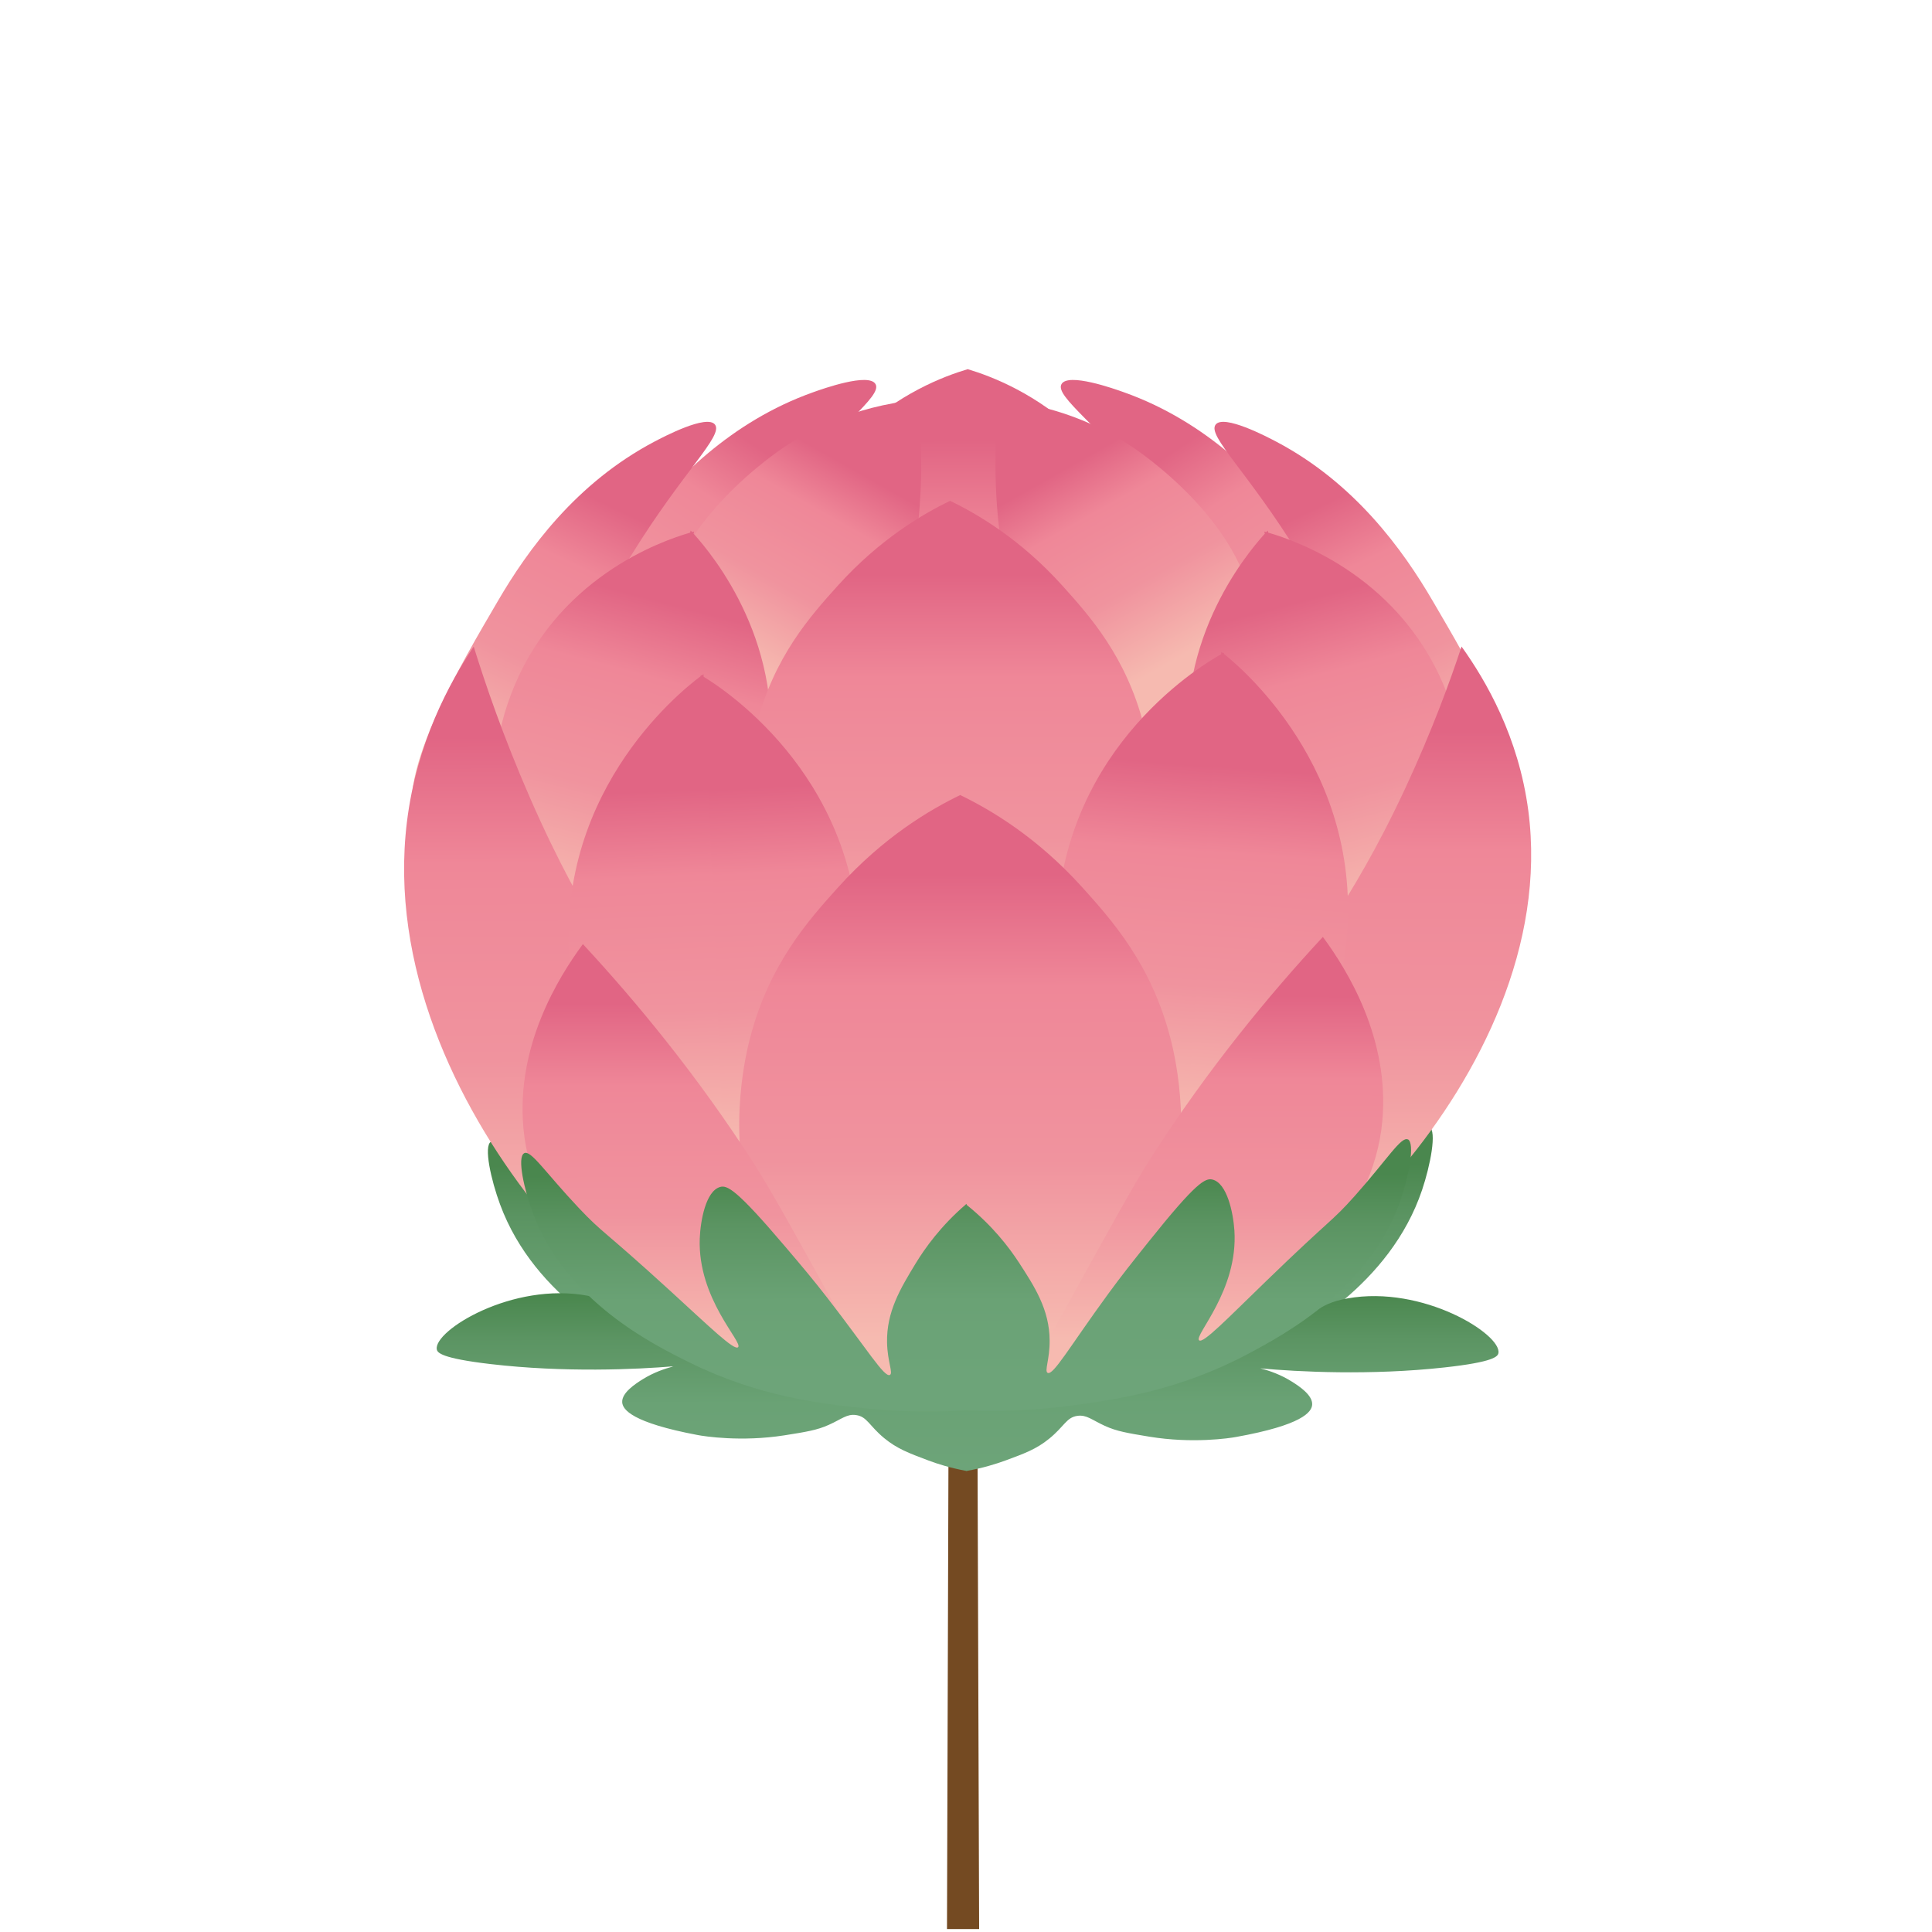 <svg width="200" height="200" viewBox="0 0 200 200" fill="none" xmlns="http://www.w3.org/2000/svg">
<path fill-rule="evenodd" clip-rule="evenodd" d="M98.032 199.698H101.36C101.338 193.292 101.317 186.887 101.295 180.482C101.263 170.655 101.23 160.829 101.195 151H98.184L98.032 199.698Z" fill="#744A22"/>
<path d="M147.953 116.648C147.209 116.269 145.707 118.806 142.127 122.831C139.495 125.792 139.626 125.179 132.312 132.26C127.981 136.46 125.436 139.092 124.998 138.713C124.393 138.195 129.315 133.266 128.878 126.623C128.746 124.676 128.068 121.438 126.471 121.037C125.684 120.841 124.677 121.336 119.471 127.848C117.531 130.276 116.554 131.487 115.016 133.601C110.794 139.377 108.978 142.6 108.358 142.286C107.979 142.096 108.584 140.828 108.577 138.735C108.562 135.322 106.914 132.792 105.193 130.152C104.121 128.504 102.306 126.113 99.462 123.823V123.706C99.462 123.706 99.418 123.743 99.396 123.765C99.396 123.765 99.382 123.757 99.374 123.75V123.786C96.603 126.171 94.868 128.614 93.847 130.298C92.206 132.996 90.639 135.578 90.726 138.99C90.777 141.076 91.419 142.33 91.047 142.534C90.442 142.869 88.539 139.705 84.163 134.068C82.567 132.012 81.56 130.823 79.555 128.461C74.174 122.124 73.16 121.657 72.38 121.883C70.797 122.335 70.214 125.595 70.141 127.542C69.893 134.192 74.939 138.961 74.356 139.501C73.933 139.894 71.315 137.342 66.874 133.281C59.385 126.433 59.531 127.046 56.819 124.173C53.129 120.265 51.561 117.771 50.832 118.179C50.03 118.624 50.854 122.219 51.765 124.676C55.36 134.433 64.993 139.194 68.996 141.178C76.616 144.948 83.442 145.721 88.276 146.216C92.906 146.698 96.815 146.61 99.63 146.428V146.457C102.473 146.559 106.491 146.53 111.246 145.888C116.073 145.232 122.891 144.24 130.423 140.222C134.383 138.115 143.899 133.04 147.217 123.174C148.055 120.687 148.777 117.063 147.96 116.648H147.953Z" fill="url(#paint0_linear_701_191)"/>
<path d="M100.039 95.02C110.7 95.086 117.437 83.805 119.734 77.242C122.622 68.988 120.762 61.608 120.216 59.465C118.218 51.655 113.733 46.886 111.815 45.041C107.36 40.761 102.7 38.974 100.177 38.216C97.662 38.967 92.98 40.746 88.51 45.041C86.614 46.857 82.152 51.64 80.11 59.465C79.541 61.652 77.718 69.002 80.591 77.242C80.868 78.044 87.03 94.94 100.039 95.02Z" fill="url(#paint1_linear_701_191)"/>
<path d="M120.164 51.794C113.762 44.043 109.183 41.046 109.883 39.77C110.554 38.544 115.359 40.251 116.351 40.608C124.904 43.649 130.759 49.738 134.588 54.638C138.678 59.873 148.734 72.262 145.547 77.082C143.754 79.795 137.884 79.933 134.566 77.359C131.022 74.603 132.808 70.636 129.33 63.403C127.857 60.347 125.057 57.73 120.164 51.809V51.794Z" fill="url(#paint2_linear_701_191)"/>
<path d="M80.357 51.794C86.759 44.043 91.338 41.046 90.638 39.77C89.968 38.544 85.162 40.251 84.17 40.608C75.617 43.649 69.762 49.738 65.933 54.638C61.843 59.873 51.787 72.262 54.974 77.082C56.767 79.795 62.637 79.933 65.955 77.359C69.499 74.603 67.713 70.636 71.191 63.403C72.664 60.347 75.464 57.73 80.357 51.809V51.794Z" fill="url(#paint3_linear_701_191)"/>
<path d="M134.441 57.372C129.118 48.767 124.976 45.129 125.837 43.962C126.661 42.846 131.204 45.238 132.13 45.727C140.202 49.985 145.204 56.861 148.354 62.279C151.716 68.055 160.058 81.792 156.259 86.102C154.122 88.523 148.296 87.816 145.35 84.775C142.207 81.53 144.497 77.855 141.996 70.191C140.938 66.953 138.51 63.949 134.441 57.372Z" fill="url(#paint4_linear_701_191)"/>
<path d="M65.416 57.372C70.74 48.767 74.881 45.129 74.021 43.962C73.197 42.846 68.654 45.238 67.728 45.727C59.656 49.985 54.654 56.861 51.503 62.279C48.142 68.055 39.8 81.792 43.599 86.102C45.736 88.523 51.562 87.816 54.508 84.775C57.651 81.53 55.361 77.855 57.862 70.191C58.919 66.953 61.347 63.949 65.416 57.372Z" fill="url(#paint5_linear_701_191)"/>
<path d="M103.342 41.461L103.305 41.395C103.305 41.395 103.364 41.395 103.386 41.395C103.4 41.373 103.415 41.351 103.429 41.337L103.459 41.395C110.276 42.081 114.929 44.706 117.386 46.383C118.859 47.389 131.401 56.19 129.637 66.851C129.068 70.285 127.194 72.823 125.735 74.384C124.714 75.171 120.821 78.015 116.27 76.98C112.457 76.112 110.313 73.005 108.833 70.796C102.117 60.777 102.861 46.696 103.342 41.475V41.461Z" fill="url(#paint6_linear_701_191)"/>
<path d="M95.072 41.461L95.109 41.395C95.109 41.395 95.05 41.395 95.029 41.395C95.014 41.373 94.999 41.351 94.985 41.337L94.956 41.395C88.138 42.081 83.486 44.706 81.028 46.383C79.555 47.389 67.013 56.19 68.778 66.851C69.346 70.285 71.22 72.823 72.679 74.384C73.7 75.171 77.594 78.015 82.144 76.98C85.957 76.112 88.101 73.005 89.582 70.796C96.297 60.777 95.554 46.696 95.072 41.475V41.461Z" fill="url(#paint7_linear_701_191)"/>
<path d="M59.619 103.026C70.922 99.139 78.87 88.996 79.73 77.49C80.671 64.941 72.774 56.285 71.498 54.921L59.094 102.662H59.116L71.855 55.023C70.091 55.498 59.087 58.626 53.749 69.884C48.856 80.21 50.701 93.219 58.482 102.683" fill="url(#paint8_linear_701_191)"/>
<path d="M143.111 103.026C131.809 99.139 123.861 88.996 123 77.49C122.06 64.941 129.957 56.285 131.233 54.921L143.636 102.662H143.614L130.875 55.023C132.64 55.498 143.644 58.626 148.981 69.884C153.874 80.21 152.029 93.219 144.249 102.683" fill="url(#paint9_linear_701_191)"/>
<path d="M151.3 66.931C153.816 70.446 157.207 76.265 158.213 83.943C161.852 111.769 130.664 137.736 125.523 134.287C122.235 132.085 127.164 116.217 131.189 107.285C135.469 97.783 139.502 94.4 145.459 81.632C148.289 75.565 150.163 70.366 151.3 66.924V66.931Z" fill="url(#paint10_linear_701_191)"/>
<path d="M49.038 66.931C46.523 70.679 43.132 76.892 42.126 85.081C38.487 114.766 69.675 142.468 74.816 138.793C78.104 136.445 73.175 119.513 69.15 109.99C64.869 99.854 60.837 96.245 54.879 82.623C52.05 76.155 50.176 70.606 49.038 66.931Z" fill="url(#paint11_linear_701_191)"/>
<path d="M98.23 110.639C99.17 110.442 113.171 107.183 117.925 92.861C120.63 84.709 118.946 77.184 118.406 75.084C116.583 67.974 112.792 63.759 110.006 60.66C105.646 55.811 101.168 53.201 98.324 51.83H98.383C95.539 53.201 91.062 55.811 86.701 60.66C83.916 63.752 80.124 67.974 78.301 75.084C77.761 77.184 76.077 84.709 78.782 92.861C83.536 107.183 97.537 110.435 98.478 110.639" fill="url(#paint12_linear_701_191)"/>
<path d="M72.534 69.877C73.416 70.373 87.766 78.803 88.875 96.434C89.611 108.058 84.317 119.258 75.057 125.741L72.534 69.87V69.877Z" fill="url(#paint13_linear_701_191)"/>
<path d="M72.818 69.797C71.979 70.381 58.431 80.166 58.868 97.827C59.153 109.473 65.402 120.111 75.195 125.668L72.825 69.79L72.818 69.797Z" fill="url(#paint14_linear_701_191)"/>
<path d="M126.705 67.565C125.808 68.032 111.203 75.958 109.54 93.546C108.439 105.133 113.376 116.516 122.432 123.319L126.705 67.565Z" fill="url(#paint15_linear_701_191)"/>
<path d="M126.428 67.478C127.245 68.091 140.48 78.336 139.495 95.982C138.846 107.605 132.269 118.026 122.308 123.239L126.428 67.478Z" fill="url(#paint16_linear_701_191)"/>
<path d="M99.265 146.143C100.286 145.925 115.49 142.388 120.653 126.842C123.591 117.989 121.761 109.822 121.178 107.54C119.201 99.818 115.081 95.239 112.055 91.877C107.316 86.612 102.459 83.776 99.367 82.288H99.433C96.341 83.776 91.485 86.612 86.745 91.877C83.719 95.239 79.599 99.818 77.623 107.54C77.04 109.822 75.209 117.989 78.148 126.842C83.311 142.388 98.514 145.925 99.535 146.143" fill="url(#paint17_linear_701_191)"/>
<path d="M60.341 97.733C57.774 101.211 53.406 108.299 54.186 116.801C56.06 137.269 88.524 147.755 90.894 144.386C91.156 144.014 91.025 143.526 87.146 136.489C82.304 127.717 79.883 123.327 78.126 120.578C72.212 111.347 65.817 103.639 60.341 97.733Z" fill="url(#paint18_linear_701_191)"/>
<path d="M136.943 96.989C139.509 100.467 143.877 107.555 143.097 116.057C141.223 136.526 108.759 147.011 106.389 143.642C106.127 143.27 106.258 142.782 110.137 135.745C114.979 126.973 117.4 122.583 119.158 119.834C125.071 110.603 131.466 102.895 136.943 96.989Z" fill="url(#paint19_linear_701_191)"/>
<path d="M139.495 134.411C136.112 135.016 136.199 136.248 130.264 139.18C122.257 143.14 115.286 144.277 111.975 144.788C109.008 145.247 104.975 145.655 100.141 145.51C95.27 145.626 91.201 145.189 88.218 144.7C84.922 144.168 77.981 142.986 70.01 138.968C64.104 135.993 64.199 134.761 60.83 134.134C53.049 132.675 44.861 137.758 45.218 139.69C45.283 140.033 45.677 140.609 50.767 141.207C58.416 142.104 65.905 141.761 69.799 141.433C68.807 141.674 67.648 142.089 66.539 142.775C65.745 143.271 64.359 144.182 64.41 145.16C64.454 145.918 65.416 147.274 72.242 148.558C72.898 148.682 76.726 149.287 81.189 148.587C83.442 148.23 84.565 148.055 85.797 147.5C87.146 146.895 87.679 146.348 88.619 146.487C89.764 146.647 89.961 147.581 91.536 148.879C92.856 149.965 94.059 150.417 96.035 151.161C97.049 151.548 98.391 151.963 99.995 152.262V152.284C99.995 152.284 100.039 152.277 100.06 152.27C100.075 152.27 100.09 152.27 100.111 152.277V152.262C101.723 151.978 103.065 151.562 104.086 151.19C106.062 150.461 107.279 150.016 108.607 148.937C110.196 147.646 110.393 146.72 111.545 146.567C112.493 146.443 113.018 146.983 114.367 147.602C115.607 148.171 116.73 148.354 118.983 148.725C123.46 149.462 127.303 148.879 127.959 148.755C134.814 147.522 135.784 146.173 135.835 145.415C135.9 144.438 134.515 143.511 133.72 143.016C132.604 142.316 131.452 141.9 130.46 141.652C134.362 142.009 141.865 142.403 149.536 141.557C154.64 140.996 155.049 140.42 155.114 140.077C155.479 138.144 147.305 133.011 139.495 134.411Z" fill="url(#paint20_linear_701_191)"/>
<path d="M145.751 117.96C145.051 117.603 143.637 119.995 140.261 123.786C137.781 126.572 137.905 125.996 131.022 132.668C126.938 136.62 124.546 139.107 124.131 138.749C123.562 138.261 128.2 133.616 127.784 127.367C127.66 125.537 127.026 122.481 125.516 122.109C124.772 121.927 123.825 122.386 118.924 128.519C117.094 130.809 116.183 131.946 114.724 133.937C110.75 139.377 109.037 142.41 108.453 142.118C108.096 141.936 108.672 140.74 108.657 138.771C108.643 135.556 107.09 133.178 105.471 130.685C104.457 129.131 102.751 126.886 100.067 124.727V124.618C100.067 124.618 100.024 124.654 100.002 124.669C100.002 124.669 99.987 124.662 99.98 124.654V124.683C97.369 126.929 95.736 129.234 94.773 130.816C93.228 133.361 91.755 135.789 91.828 138.997C91.871 140.966 92.477 142.14 92.126 142.33C91.558 142.643 89.764 139.661 85.644 134.352C84.135 132.413 83.194 131.297 81.305 129.073C76.237 123.101 75.282 122.671 74.546 122.875C73.058 123.298 72.511 126.375 72.438 128.205C72.205 134.469 76.959 138.961 76.405 139.464C76.004 139.836 73.539 137.43 69.361 133.609C62.303 127.163 62.448 127.731 59.896 125.026C56.425 121.344 54.945 118.996 54.26 119.382C53.501 119.798 54.281 123.189 55.135 125.5C58.525 134.688 67.597 139.172 71.366 141.039C78.549 144.59 84.973 145.312 89.523 145.786C93.884 146.238 97.566 146.158 100.221 145.983V146.012C102.897 146.114 106.681 146.085 111.158 145.473C115.709 144.853 122.126 143.919 129.221 140.142C132.947 138.152 141.909 133.375 145.037 124.085C145.824 121.745 146.51 118.332 145.737 117.938L145.751 117.96Z" fill="url(#paint21_linear_701_191)"/>
<defs>
<linearGradient id="paint0_linear_701_191" x1="99.411" y1="120.337" x2="99.455" y2="142.993" gradientUnits="userSpaceOnUse">
<stop offset="0.01" stop-color="#4A874E"/>
<stop offset="0.25" stop-color="#5B9462"/>
<stop offset="0.62" stop-color="#6AA275"/>
<stop offset="1" stop-color="#6DA479"/>
</linearGradient>
<linearGradient id="paint1_linear_701_191" x1="100.119" y1="45.129" x2="100.207" y2="88.217" gradientUnits="userSpaceOnUse">
<stop offset="0.01" stop-color="#E16584"/>
<stop offset="0.25" stop-color="#EF8798"/>
<stop offset="0.62" stop-color="#F0939E"/>
<stop offset="1" stop-color="#F6BAB0"/>
</linearGradient>
<linearGradient id="paint2_linear_701_191" x1="121.719" y1="46.156" x2="137.954" y2="70.92" gradientUnits="userSpaceOnUse">
<stop offset="0.01" stop-color="#E16584"/>
<stop offset="0.25" stop-color="#EF8798"/>
<stop offset="0.62" stop-color="#F0939E"/>
<stop offset="1" stop-color="#F6BAB0"/>
</linearGradient>
<linearGradient id="paint3_linear_701_191" x1="78.808" y1="46.16" x2="62.573" y2="70.923" gradientUnits="userSpaceOnUse">
<stop offset="0.01" stop-color="#E16584"/>
<stop offset="0.25" stop-color="#EF8798"/>
<stop offset="0.62" stop-color="#F0939E"/>
<stop offset="1" stop-color="#F6BAB0"/>
</linearGradient>
<linearGradient id="paint4_linear_701_191" x1="136.738" y1="51.99" x2="149.484" y2="78.941" gradientUnits="userSpaceOnUse">
<stop offset="0.01" stop-color="#E16584"/>
<stop offset="0.25" stop-color="#EF8798"/>
<stop offset="0.62" stop-color="#F0939E"/>
<stop offset="1" stop-color="#F6BAB0"/>
</linearGradient>
<linearGradient id="paint5_linear_701_191" x1="63.119" y1="51.99" x2="50.38" y2="78.941" gradientUnits="userSpaceOnUse">
<stop offset="0.01" stop-color="#E16584"/>
<stop offset="0.25" stop-color="#EF8798"/>
<stop offset="0.62" stop-color="#F0939E"/>
<stop offset="1" stop-color="#F6BAB0"/>
</linearGradient>
<linearGradient id="paint6_linear_701_191" x1="109.563" y1="48.629" x2="120.902" y2="68.773" gradientUnits="userSpaceOnUse">
<stop offset="0.01" stop-color="#E16584"/>
<stop offset="0.25" stop-color="#EF8798"/>
<stop offset="0.62" stop-color="#F0939E"/>
<stop offset="1" stop-color="#F6BAB0"/>
</linearGradient>
<linearGradient id="paint7_linear_701_191" x1="88.852" y1="48.569" x2="77.506" y2="68.706" gradientUnits="userSpaceOnUse">
<stop offset="0.01" stop-color="#E16584"/>
<stop offset="0.25" stop-color="#EF8798"/>
<stop offset="0.62" stop-color="#F0939E"/>
<stop offset="1" stop-color="#F6BAB0"/>
</linearGradient>
<linearGradient id="paint8_linear_701_191" x1="69.693" y1="62.233" x2="61.272" y2="94.189" gradientUnits="userSpaceOnUse">
<stop offset="0.01" stop-color="#E16584"/>
<stop offset="0.25" stop-color="#EF8798"/>
<stop offset="0.62" stop-color="#F0939E"/>
<stop offset="1" stop-color="#F6BAB0"/>
</linearGradient>
<linearGradient id="paint9_linear_701_191" x1="133.029" y1="62.302" x2="141.46" y2="94.26" gradientUnits="userSpaceOnUse">
<stop offset="0.01" stop-color="#E16584"/>
<stop offset="0.25" stop-color="#EF8798"/>
<stop offset="0.62" stop-color="#F0939E"/>
<stop offset="1" stop-color="#F6BAB0"/>
</linearGradient>
<linearGradient id="paint10_linear_701_191" x1="141.551" y1="75.149" x2="141.449" y2="126.521" gradientUnits="userSpaceOnUse">
<stop offset="0.01" stop-color="#E16584"/>
<stop offset="0.25" stop-color="#EF8798"/>
<stop offset="0.62" stop-color="#F0939E"/>
<stop offset="1" stop-color="#F6BAB0"/>
</linearGradient>
<linearGradient id="paint11_linear_701_191" x1="58.781" y1="75.703" x2="58.89" y2="130.502" gradientUnits="userSpaceOnUse">
<stop offset="0.01" stop-color="#E16584"/>
<stop offset="0.25" stop-color="#EF8798"/>
<stop offset="0.62" stop-color="#F0939E"/>
<stop offset="1" stop-color="#F6BAB0"/>
</linearGradient>
<linearGradient id="paint12_linear_701_191" x1="98.31" y1="58.99" x2="98.397" y2="103.595" gradientUnits="userSpaceOnUse">
<stop offset="0.01" stop-color="#E16584"/>
<stop offset="0.25" stop-color="#EF8798"/>
<stop offset="0.62" stop-color="#F0939E"/>
<stop offset="1" stop-color="#F6BAB0"/>
</linearGradient>
<linearGradient id="paint13_linear_701_191" x1="80.487" y1="81.038" x2="82.355" y2="118.244" gradientUnits="userSpaceOnUse">
<stop offset="0.01" stop-color="#E16584"/>
<stop offset="0.25" stop-color="#EF8798"/>
<stop offset="0.62" stop-color="#F0939E"/>
<stop offset="1" stop-color="#F6BAB0"/>
</linearGradient>
<linearGradient id="paint14_linear_701_191" x1="65.762" y1="81.592" x2="67.334" y2="118.819" gradientUnits="userSpaceOnUse">
<stop offset="0.01" stop-color="#E16584"/>
<stop offset="0.25" stop-color="#EF8798"/>
<stop offset="0.62" stop-color="#F0939E"/>
<stop offset="1" stop-color="#F6BAB0"/>
</linearGradient>
<linearGradient id="paint15_linear_701_191" x1="118.461" y1="78.39" x2="115.368" y2="115.514" gradientUnits="userSpaceOnUse">
<stop offset="0.01" stop-color="#E16584"/>
<stop offset="0.25" stop-color="#EF8798"/>
<stop offset="0.62" stop-color="#F0939E"/>
<stop offset="1" stop-color="#F6BAB0"/>
</linearGradient>
<linearGradient id="paint16_linear_701_191" x1="133.116" y1="79.474" x2="130.319" y2="116.614" gradientUnits="userSpaceOnUse">
<stop offset="0.01" stop-color="#E16584"/>
<stop offset="0.25" stop-color="#EF8798"/>
<stop offset="0.62" stop-color="#F0939E"/>
<stop offset="1" stop-color="#F6BAB0"/>
</linearGradient>
<linearGradient id="paint17_linear_701_191" x1="99.353" y1="90.061" x2="99.448" y2="138.501" gradientUnits="userSpaceOnUse">
<stop offset="0.01" stop-color="#E16584"/>
<stop offset="0.25" stop-color="#EF8798"/>
<stop offset="0.62" stop-color="#F0939E"/>
<stop offset="1" stop-color="#F6BAB0"/>
</linearGradient>
<linearGradient id="paint18_linear_701_191" x1="72.482" y1="103.471" x2="72.555" y2="139.369" gradientUnits="userSpaceOnUse">
<stop offset="0.01" stop-color="#E16584"/>
<stop offset="0.25" stop-color="#EF8798"/>
<stop offset="0.62" stop-color="#F0939E"/>
<stop offset="1" stop-color="#F6BAB0"/>
</linearGradient>
<linearGradient id="paint19_linear_701_191" x1="124.802" y1="102.728" x2="124.729" y2="138.633" gradientUnits="userSpaceOnUse">
<stop offset="0.01" stop-color="#E16584"/>
<stop offset="0.25" stop-color="#EF8798"/>
<stop offset="0.62" stop-color="#F0939E"/>
<stop offset="1" stop-color="#F6BAB0"/>
</linearGradient>
<linearGradient id="paint20_linear_701_191" x1="100.155" y1="133.798" x2="100.192" y2="152.299" gradientUnits="userSpaceOnUse">
<stop offset="0.01" stop-color="#4A874E"/>
<stop offset="0.25" stop-color="#5B9462"/>
<stop offset="0.62" stop-color="#6AA275"/>
<stop offset="1" stop-color="#6DA479"/>
</linearGradient>
<linearGradient id="paint21_linear_701_191" x1="100.031" y1="121.438" x2="100.075" y2="142.767" gradientUnits="userSpaceOnUse">
<stop offset="0.01" stop-color="#4A874E"/>
<stop offset="0.25" stop-color="#5B9462"/>
<stop offset="0.62" stop-color="#6AA275"/>
<stop offset="1" stop-color="#6DA479"/>
</linearGradient>
</defs>
</svg>

